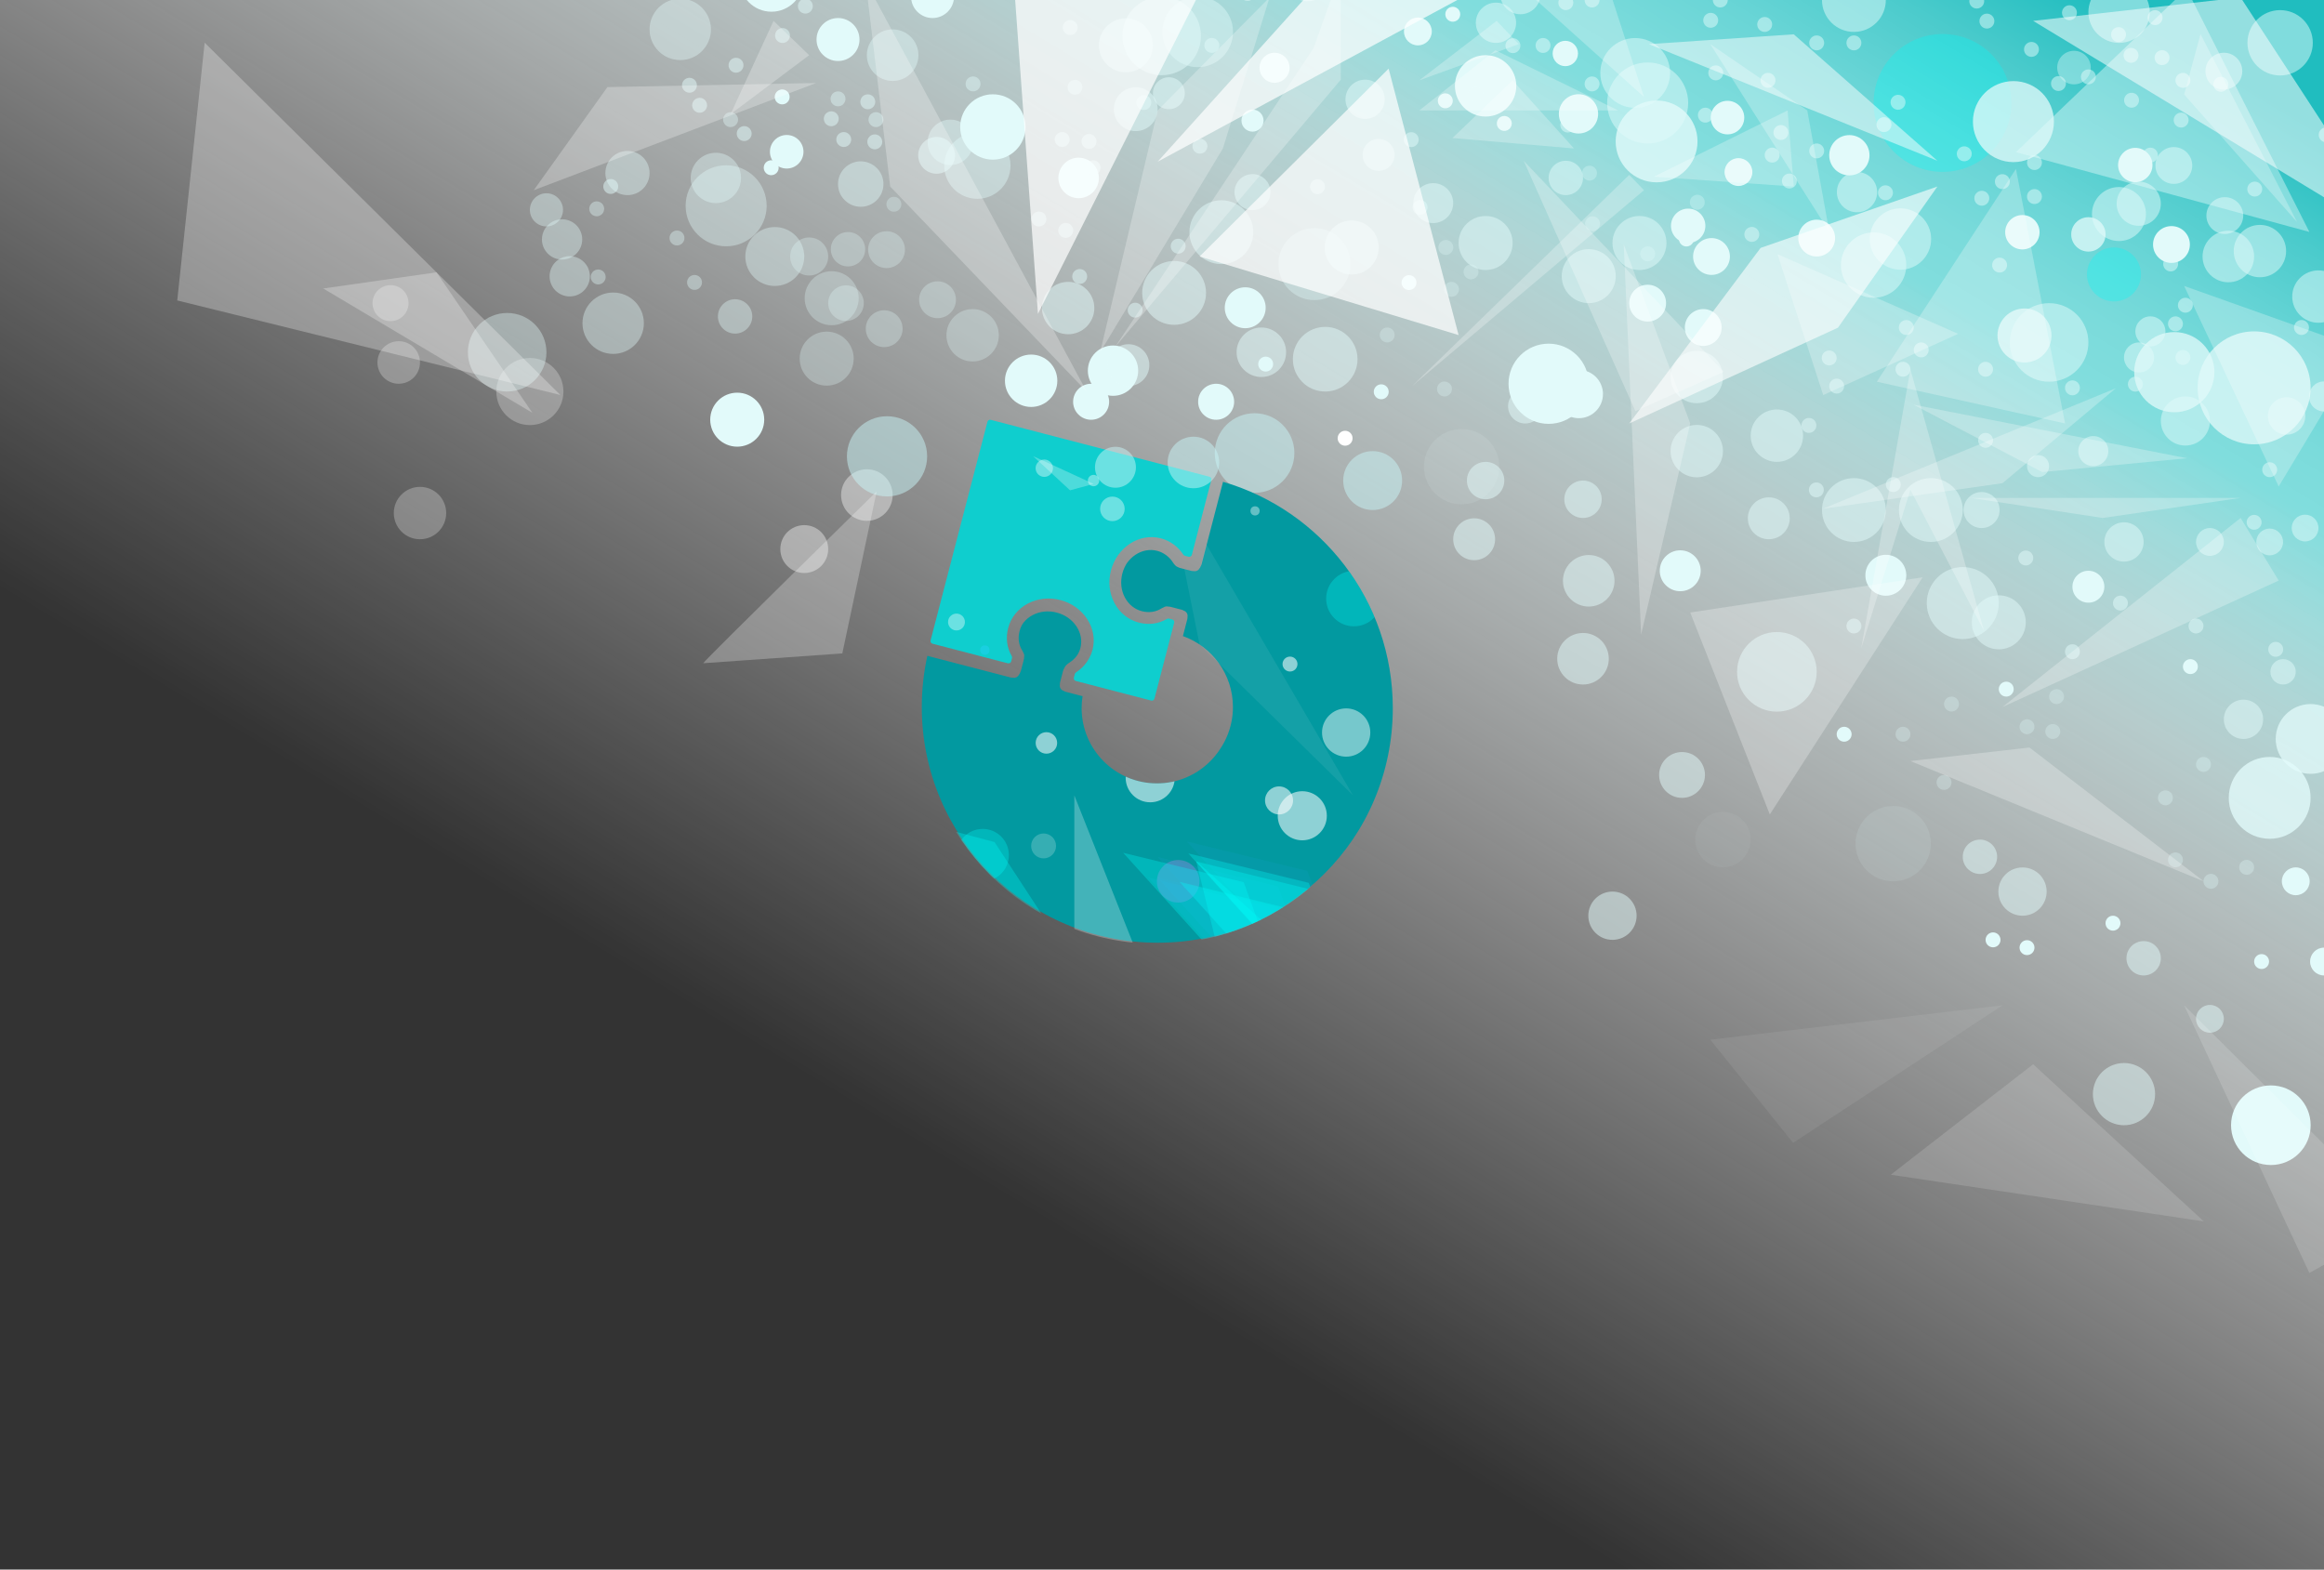 <?xml version="1.0" encoding="utf-8"?>
<!-- Generator: Adobe Illustrator 25.4.1, SVG Export Plug-In . SVG Version: 6.00 Build 0)  -->
<svg version="1.1" id="Layer_1" xmlns="http://www.w3.org/2000/svg" xmlns:xlink="http://www.w3.org/1999/xlink" x="0px" y="0px"
	 viewBox="0 0 533 360" style="enable-background:new 0 0 533 360;" xml:space="preserve">
<rect x="0" y="0" width="533" height="360" fill="#333333" stroke="none"/>
<g>
	<defs>
		<rect id="SVGID_1_" width="533" height="360"/>
	</defs>
	<clipPath id="SVGID_00000041258937262834625760000013914470647301820848_">
		<use xlink:href="#SVGID_1_"  style="overflow:visible;"/>
	</clipPath>
	
		<linearGradient id="SVGID_00000164485754830145958290000015592115709933941165_" gradientUnits="userSpaceOnUse" x1="113.681" y1="432.936" x2="436.905" y2="-102.045">
		<stop  offset="0.314" style="stop-color:#FFFFFF;stop-opacity:0"/>
		<stop  offset="0.512" style="stop-color:#FDFEFE;stop-opacity:0.429"/>
		<stop  offset="0.583" style="stop-color:#F6FDFD;stop-opacity:0.584"/>
		<stop  offset="0.634" style="stop-color:#EBF9F9;stop-opacity:0.694"/>
		<stop  offset="0.675" style="stop-color:#DAF5F5;stop-opacity:0.783"/>
		<stop  offset="0.711" style="stop-color:#C4EFEF;stop-opacity:0.86"/>
		<stop  offset="0.742" style="stop-color:#A8E8E8;stop-opacity:0.927"/>
		<stop  offset="0.769" style="stop-color:#89DFDF;stop-opacity:0.987"/>
		<stop  offset="0.775" style="stop-color:#81DDDD"/>
		<stop  offset="0.796" style="stop-color:#7BDBDB"/>
		<stop  offset="0.825" style="stop-color:#69D5D6"/>
		<stop  offset="0.859" style="stop-color:#4BCBCC"/>
		<stop  offset="0.895" style="stop-color:#23BEC0"/>
		<stop  offset="0.898" style="stop-color:#20BDBF"/>
	</linearGradient>
	
		<rect style="clip-path:url(#SVGID_00000041258937262834625760000013914470647301820848_);fill:url(#SVGID_00000164485754830145958290000015592115709933941165_);" width="533" height="360"/>
	
		<path style="clip-path:url(#SVGID_00000041258937262834625760000013914470647301820848_);fill-rule:evenodd;clip-rule:evenodd;fill:#0FCECE;" d="
		M273.351,127.248l4.46-17.155c0.086-0.333-0.113-0.672-0.446-0.759l-50.14-13.037c-0.333-0.086-0.672,0.113-0.759,0.446
		l-13.037,50.14c-0.087,0.333,0.113,0.672,0.446,0.759l17.274,4.491c0.333,0.087,0.672-0.113,0.759-0.446l0.198-0.761
		c0.041-0.159,0.014-0.327-0.069-0.47c-1.126-1.931-1.406-4.141-0.811-6.431c0.625-2.403,2.227-4.39,4.51-5.594
		c2.245-1.183,4.891-1.469,7.452-0.803c2.562,0.666,4.742,2.205,6.137,4.333c1.424,2.171,1.864,4.69,1.239,7.093
		c-0.543,2.089-1.886,3.917-3.794,5.171c-0.129,0.085-0.224,0.212-0.262,0.362l-0.217,0.841c-0.086,0.332,0.114,0.672,0.446,0.758
		l17.277,4.492c0.333,0.087,0.672-0.113,0.759-0.446l4.523-17.397c0.086-0.333-0.113-0.672-0.446-0.759l-0.745-0.194
		c-0.16-0.042-0.328-0.014-0.471,0.069c-1.95,1.143-4.164,1.434-6.439,0.843c-2.404-0.625-4.392-2.22-5.597-4.491
		c-1.187-2.237-1.475-4.879-0.809-7.439c1.393-5.356,6.521-8.675,11.431-7.398c2.109,0.548,3.941,1.877,5.183,3.752
		c0.085,0.128,0.212,0.222,0.361,0.261l0.828,0.213C272.926,127.78,273.265,127.58,273.351,127.248z"/>
	
		<circle style="opacity:0.26;clip-path:url(#SVGID_00000041258937262834625760000013914470647301820848_);fill:#FFFFFF;" cx="96.325" cy="117.676" r="6.007"/>
	
		<circle style="opacity:0.26;clip-path:url(#SVGID_00000041258937262834625760000013914470647301820848_);fill:#FFFFFF;" cx="91.444" cy="83.138" r="4.88"/>
	
		<circle style="opacity:0.26;clip-path:url(#SVGID_00000041258937262834625760000013914470647301820848_);fill:#FFFFFF;" cx="89.567" cy="69.53" r="4.13"/>
	
		<circle style="opacity:0.26;clip-path:url(#SVGID_00000041258937262834625760000013914470647301820848_);fill:#FFFFFF;" cx="121.524" cy="89.802" r="7.696"/>
	<g style="clip-path:url(#SVGID_00000041258937262834625760000013914470647301820848_);">
		<g>
			<circle style="opacity:0.495;fill:#E2FAFA;" cx="501.208" cy="96.559" r="5.631"/>
			<circle style="opacity:0.495;fill:#E2FAFA;" cx="338.091" cy="123.683" r="4.806"/>
			<circle style="opacity:0.495;fill:#E2FAFA;" cx="340.719" cy="110.223" r="4.29"/>
			<circle style="opacity:0.495;fill:#E2FAFA;" cx="363.056" cy="114.513" r="4.29"/>
			<circle style="opacity:0.495;fill:#E2FAFA;" cx="389.147" cy="103.465" r="6.007"/>
			<circle style="opacity:0.495;fill:#E2FAFA;" cx="407.521" cy="99.926" r="6.007"/>
			<circle style="opacity:0.495;fill:#E2FAFA;" cx="425.186" cy="116.98" r="7.321"/>
			<circle style="opacity:0.495;fill:#E2FAFA;" cx="405.665" cy="118.877" r="4.806"/>
			<circle style="opacity:0.495;fill:#E2FAFA;" cx="407.521" cy="154.091" r="9.13"/>
			<circle style="opacity:0.118;fill:#E2FAFA;" cx="434.196" cy="193.5" r="8.634"/>
			<circle style="opacity:0.495;fill:#E2FAFA;" cx="454.093" cy="196.513" r="3.942"/>
			<circle style="opacity:0.059;fill:#E2FAFA;" cx="395.153" cy="192.571" r="6.361"/>
			<circle style="opacity:0.495;fill:#E2FAFA;" cx="385.768" cy="177.742" r="5.256"/>
			<circle style="opacity:0.495;fill:#E2FAFA;" cx="363.056" cy="151.088" r="5.913"/>
			<circle style="opacity:0.495;fill:#E2FAFA;" cx="364.37" cy="133.209" r="5.913"/>
			<circle style="opacity:0.495;fill:#E2FAFA;" cx="369.813" cy="210.028" r="5.537"/>
			<circle style="opacity:0.802;fill:#E2FAFA;" cx="520.541" cy="182.998" r="9.385"/>
			<circle style="opacity:0.495;fill:#E2FAFA;" cx="514.535" cy="164.978" r="4.505"/>
			<circle style="opacity:0.495;fill:#E2FAFA;" cx="487.13" cy="250.948" r="7.133"/>
			<circle style="opacity:0.495;fill:#E2FAFA;" cx="506.839" cy="233.679" r="3.191"/>
			<circle style="fill:#E2FAFA;" cx="533" cy="220.539" r="3.191"/>
			<circle style="fill:#E2FAFA;" cx="526.521" cy="202.134" r="3.191"/>
			<circle style="opacity:0.495;fill:#E2FAFA;" cx="491.635" cy="219.789" r="3.942"/>
			<circle style="opacity:0.495;fill:#E2FAFA;" cx="463.854" cy="204.491" r="5.537"/>
			<circle style="opacity:0.495;fill:#E2FAFA;" cx="450.151" cy="138.324" r="8.259"/>
			<circle style="opacity:0.495;fill:#E2FAFA;" cx="487.13" cy="124.301" r="4.505"/>
			<circle style="opacity:0.495;fill:#E2FAFA;" cx="506.839" cy="124.301" r="3.191"/>
			<circle style="opacity:0.495;fill:#E2FAFA;" cx="520.541" cy="124.301" r="3.07"/>
			<circle style="opacity:0.495;fill:#E2FAFA;" cx="528.66" cy="121.11" r="3.07"/>
			<circle style="opacity:0.495;fill:#E2FAFA;" cx="523.611" cy="154.091" r="2.909"/>
			<circle style="opacity:0.495;fill:#E2FAFA;" cx="442.831" cy="116.98" r="7.321"/>
			<circle style="fill:#E2FAFA;" cx="432.507" cy="131.942" r="4.693"/>
			<circle style="fill:#E2FAFA;" cx="385.355" cy="130.91" r="4.693"/>
			<circle style="opacity:0.495;fill:#E2FAFA;" cx="480.091" cy="103.465" r="3.445"/>
			<circle style="opacity:0.495;fill:#E2FAFA;" cx="533" cy="90.928" r="3.445"/>
			<circle style="opacity:0.495;fill:#E2FAFA;" cx="454.469" cy="116.98" r="4.13"/>
			<circle style="opacity:0.495;fill:#E2FAFA;" cx="458.411" cy="142.735" r="6.194"/>
			<circle style="fill:#E2FAFA;" cx="478.964" cy="134.57" r="3.66"/>
			<circle style="opacity:0.495;fill:#E2FAFA;" cx="467.42" cy="106.911" r="2.534"/>
			<circle style="opacity:0.495;fill:#E2FAFA;" cx="455.385" cy="100.998" r="1.712"/>
			<circle style="opacity:0.297;fill:#E2FAFA;" cx="470.799" cy="167.772" r="1.712"/>
			<circle style="opacity:0.308;fill:#E2FAFA;" cx="496.628" cy="182.998" r="1.712"/>
			<circle style="opacity:0.297;fill:#E2FAFA;" cx="436.441" cy="168.402" r="1.712"/>
			<circle style="opacity:0.308;fill:#E2FAFA;" cx="498.933" cy="197.22" r="1.712"/>
			<circle style="fill:#E2FAFA;" cx="484.603" cy="211.74" r="1.712"/>
			<circle style="fill:#E2FAFA;" cx="464.886" cy="217.348" r="1.712"/>
			<circle style="opacity:0.297;fill:#E2FAFA;" cx="464.886" cy="166.69" r="1.712"/>
			<circle style="fill:#E2FAFA;" cx="422.948" cy="168.402" r="1.712"/>
			<circle style="fill:#E2FAFA;" cx="460.122" cy="158.058" r="1.712"/>
			<circle style="opacity:0.495;fill:#E2FAFA;" cx="425.186" cy="143.58" r="1.712"/>
			<circle style="opacity:0.297;fill:#E2FAFA;" cx="445.859" cy="179.454" r="1.712"/>
			<circle style="opacity:0.297;fill:#E2FAFA;" cx="447.57" cy="161.481" r="1.712"/>
			<circle style="opacity:0.297;fill:#E2FAFA;" cx="471.666" cy="159.77" r="1.712"/>
			<circle style="opacity:0.746;fill:#E2FAFA;" cx="529.927" cy="169.483" r="8.002"/>
			<circle style="opacity:0.308;fill:#E2FAFA;" cx="505.36" cy="175.325" r="1.712"/>
			<circle style="opacity:0.308;fill:#E2FAFA;" cx="515.263" cy="198.932" r="1.712"/>
			<circle style="opacity:0.308;fill:#E2FAFA;" cx="507.071" cy="202.134" r="1.712"/>
			<circle style="fill:#E2FAFA;" cx="518.687" cy="220.539" r="1.712"/>
			<circle style="fill:#E2FAFA;" cx="457.097" cy="215.565" r="1.712"/>
			<circle style="opacity:0.495;fill:#E2FAFA;" cx="475.304" cy="149.47" r="1.712"/>
			<circle style="opacity:0.495;fill:#E2FAFA;" cx="486.314" cy="138.324" r="1.712"/>
			<circle style="opacity:0.495;fill:#E2FAFA;" cx="503.648" cy="143.58" r="1.712"/>
			<circle style="opacity:0.495;fill:#E2FAFA;" cx="521.925" cy="148.929" r="1.712"/>
			<circle style="fill:#E2FAFA;" cx="502.356" cy="152.894" r="1.712"/>
			<circle style="opacity:0.495;fill:#E2FAFA;" cx="464.605" cy="127.983" r="1.712"/>
			<circle style="opacity:0.495;fill:#E2FAFA;" cx="475.304" cy="88.957" r="1.712"/>
			<circle style="opacity:0.495;fill:#E2FAFA;" cx="520.541" cy="107.733" r="1.712"/>
			<circle style="opacity:0.495;fill:#E2FAFA;" cx="516.975" cy="119.796" r="1.712"/>
			<circle style="opacity:0.495;fill:#E2FAFA;" cx="455.385" cy="84.689" r="1.712"/>
			<circle style="opacity:0.495;fill:#E2FAFA;" cx="489.738" cy="88.113" r="1.712"/>
			<circle style="opacity:0.495;fill:#E2FAFA;" cx="436.441" cy="84.689" r="1.712"/>
			<circle style="opacity:0.495;fill:#E2FAFA;" cx="421.236" cy="88.558" r="1.712"/>
			<circle style="opacity:0.495;fill:#E2FAFA;" cx="414.864" cy="97.574" r="1.712"/>
			<circle style="opacity:0.495;fill:#E2FAFA;" cx="416.575" cy="112.36" r="1.712"/>
			<circle style="opacity:0.495;fill:#E2FAFA;" cx="434.219" cy="111.139" r="1.712"/>
			<circle style="opacity:0.115;fill:#E2FAFA;" cx="335.215" cy="107.042" r="8.634"/>
			<circle style="opacity:0.495;fill:#E2FAFA;" cx="349.808" cy="93.186" r="3.942"/>
			<circle style="fill:#E2FAFA;" cx="362.098" cy="90.378" r="5.537"/>
			<circle style="opacity:0.297;fill:#E2FAFA;" cx="331.287" cy="89.213" r="1.712"/>
			<circle style="opacity:0.495;fill:#E2FAFA;" cx="524.422" cy="95.4" r="4.29"/>
			<circle style="fill:#E2FAFA;" cx="520.812" cy="258.081" r="9.13"/>
			<g>
				<g style="opacity:0.299;">
					<circle style="fill:#00FAF8;" cx="445.512" cy="23.613" r="15.807"/>
				</g>
				<circle style="opacity:0.495;fill:#E2FAFA;" cx="486.003" cy="2.8" r="7.039"/>
				<circle style="opacity:0.495;fill:#E2FAFA;" cx="425.186" cy="0" r="7.321"/>
				<circle style="fill:#E2FAFA;" cx="340.719" cy="19.694" r="7.039"/>
				<circle style="opacity:0.748;fill:#E2FAFA;" cx="516.975" cy="88.957" r="12.952"/>
				<circle style="opacity:0.495;fill:#E2FAFA;" cx="469.954" cy="78.54" r="9.01"/>
				<circle style="opacity:0.753;fill:#E2FAFA;" cx="478.964" cy="53.762" r="3.942"/>
				<circle style="opacity:0.495;fill:#E2FAFA;" cx="490.508" cy="46.723" r="5.068"/>
				<circle style="opacity:0.495;fill:#E2FAFA;" cx="511.062" cy="58.83" r="5.913"/>
				<circle style="opacity:0.427;fill:#E2FAFA;" cx="224.153" cy="37.995" r="7.602"/>
				<circle style="opacity:0.427;fill:#E2FAFA;" cx="204.725" cy="12.655" r="5.913"/>
				<circle style="opacity:0.394;fill:#E2FAFA;" cx="156.015" cy="6.742" r="7.039"/>
				<circle style="opacity:0.394;fill:#E2FAFA;" cx="143.908" cy="39.684" r="5.068"/>
				<circle style="opacity:0.38;fill:#E2FAFA;" cx="125.325" cy="48.131" r="3.801"/>
				<circle style="opacity:0.38;fill:#E2FAFA;" cx="164.181" cy="40.811" r="5.772"/>
				<circle style="opacity:0.38;fill:#E2FAFA;" cx="177.695" cy="58.83" r="6.757"/>
				<circle style="opacity:0.427;fill:#E2FAFA;" cx="197.405" cy="42.218" r="5.209"/>
				<circle style="opacity:0.302;fill:#E2FAFA;" cx="194.026" cy="69.53" r="4.083"/>
				<circle style="opacity:0.38;fill:#E2FAFA;" cx="116.315" cy="80.792" r="9.01"/>
				<circle style="opacity:0.495;fill:#E2FAFA;" cx="303.928" cy="82.388" r="7.414"/>
				<circle style="opacity:0.495;fill:#E2FAFA;" cx="289.287" cy="80.792" r="5.678"/>
				<circle style="opacity:0.495;fill:#E2FAFA;" cx="376.007" cy="55.733" r="6.194"/>
				<circle style="opacity:0.495;fill:#E2FAFA;" cx="364.37" cy="63.335" r="6.194"/>
				<circle style="opacity:0.495;fill:#E2FAFA;" cx="359.114" cy="40.811" r="3.942"/>
				<circle style="opacity:0.495;fill:#E2FAFA;" cx="340.719" cy="55.733" r="6.194"/>
				<circle style="opacity:0.495;fill:#E2FAFA;" cx="328.705" cy="46.583" r="4.58"/>
				<circle style="fill:#E2FAFA;" cx="355.172" cy="88.019" r="9.198"/>
				<circle style="opacity:0.495;fill:#E2FAFA;" cx="389.147" cy="86.47" r="6.007"/>
				<circle style="opacity:0.302;fill:#E2FAFA;" cx="185.579" cy="58.83" r="4.364"/>
				<circle style="opacity:0.427;fill:#E2FAFA;" cx="217.959" cy="32.645" r="5.209"/>
				<circle style="fill:#E2FAFA;" cx="247.382" cy="40.811" r="4.646"/>
				<circle style="opacity:0.427;fill:#E2FAFA;" cx="274.693" cy="7.305" r="8.095"/>
				<circle style="opacity:0.495;fill:#E2FAFA;" cx="260.474" cy="25.043" r="5.026"/>
				<circle style="opacity:0.495;fill:#E2FAFA;" cx="268.076" cy="21.383" r="3.66"/>
				<circle style="opacity:0.495;fill:#E2FAFA;" cx="258.222" cy="10.402" r="6.194"/>
				<circle style="fill:#E2FAFA;" cx="213.876" cy="-0.79" r="4.927"/>
				<circle style="fill:#E2FAFA;" cx="192.196" cy="9.065" r="4.927"/>
				<circle style="fill:#E2FAFA;" cx="255.265" cy="85.015" r="5.772"/>
				<circle style="opacity:0.495;fill:#E2FAFA;" cx="377.884" cy="23.613" r="9.291"/>
				<circle style="fill:#E2FAFA;" cx="387.176" cy="51.791" r="3.942"/>
				<circle style="fill:#E2FAFA;" cx="392.526" cy="58.83" r="4.223"/>
				<circle style="fill:#E2FAFA;" cx="377.884" cy="69.53" r="4.223"/>
				<circle style="fill:#E2FAFA;" cx="390.633" cy="75.114" r="4.223"/>
				<circle style="opacity:0.495;fill:#E2FAFA;" cx="429.706" cy="60.801" r="7.494"/>
				<circle style="fill:#E2FAFA;" cx="416.651" cy="54.607" r="4.223"/>
				<circle style="opacity:0.495;fill:#E2FAFA;" cx="493.183" cy="76.005" r="3.445"/>
				<circle style="opacity:0.495;fill:#E2FAFA;" cx="490.575" cy="81.985" r="3.445"/>
				<circle style="opacity:0.427;fill:#E2FAFA;" cx="223.167" cy="19.248" r="1.712"/>
				<circle style="opacity:0.427;fill:#E2FAFA;" cx="200.902" cy="27.436" r="1.712"/>
				<circle style="opacity:0.427;fill:#E2FAFA;" cx="192.196" cy="22.672" r="1.712"/>
				<circle style="opacity:0.427;fill:#E2FAFA;" cx="246.548" cy="20.017" r="1.712"/>
				<circle style="opacity:0.394;fill:#E2FAFA;" cx="167.559" cy="27.436" r="1.712"/>
				<circle style="opacity:0.495;fill:#E2FAFA;" cx="500.644" cy="81.985" r="1.712"/>
				<circle style="opacity:0.495;fill:#E2FAFA;" cx="501.208" cy="70.007" r="1.712"/>
				<circle style="opacity:0.495;fill:#E2FAFA;" cx="527.843" cy="75.114" r="1.712"/>
				<circle style="opacity:0.495;fill:#E2FAFA;" cx="401.773" cy="53.762" r="1.712"/>
				<circle style="opacity:0.495;fill:#E2FAFA;" cx="410.39" cy="41.519" r="1.712"/>
				<circle style="opacity:0.495;fill:#E2FAFA;" cx="478.964" cy="17.629" r="1.712"/>
				<circle style="opacity:0.495;fill:#E2FAFA;" cx="500.644" cy="18.426" r="1.712"/>
				<circle style="opacity:0.495;fill:#E2FAFA;" cx="509.35" cy="19.341" r="1.712"/>
				<circle style="opacity:0.495;fill:#E2FAFA;" cx="488.863" cy="22.987" r="1.712"/>
				<circle style="opacity:0.495;fill:#E2FAFA;" cx="493.183" cy="35.573" r="1.712"/>
				<circle style="opacity:0.495;fill:#E2FAFA;" cx="517.118" cy="43.367" r="1.712"/>
				<circle style="opacity:0.495;fill:#E2FAFA;" cx="498.933" cy="74.272" r="1.712"/>
				<circle style="opacity:0.495;fill:#E2FAFA;" cx="497.831" cy="60.542" r="1.712"/>
				<circle style="opacity:0.495;fill:#E2FAFA;" cx="459.233" cy="41.655" r="1.712"/>
				<circle style="opacity:0.495;fill:#E2FAFA;" cx="466.598" cy="37.285" r="1.712"/>
				<circle style="opacity:0.495;fill:#E2FAFA;" cx="466.598" cy="45.079" r="1.712"/>
				<circle style="opacity:0.495;fill:#E2FAFA;" cx="464.886" cy="54.607" r="1.712"/>
				<circle style="opacity:0.495;fill:#E2FAFA;" cx="458.598" cy="60.801" r="1.712"/>
				<circle style="opacity:0.495;fill:#E2FAFA;" cx="437.2" cy="75.114" r="1.712"/>
				<circle style="opacity:0.495;fill:#E2FAFA;" cx="440.623" cy="80.251" r="1.712"/>
				<circle style="opacity:0.495;fill:#E2FAFA;" cx="406.437" cy="35.573" r="1.712"/>
				<circle style="opacity:0.495;fill:#E2FAFA;" cx="408.441" cy="30.392" r="1.712"/>
				<circle style="opacity:0.495;fill:#E2FAFA;" cx="416.651" cy="34.617" r="1.712"/>
				<circle style="opacity:0.495;fill:#E2FAFA;" cx="416.651" cy="9.839" r="1.712"/>
				<circle style="opacity:0.495;fill:#E2FAFA;" cx="425.186" cy="9.839" r="1.712"/>
				<circle style="opacity:0.495;fill:#E2FAFA;" cx="404.725" cy="5.609" r="1.712"/>
				<circle style="opacity:0.495;fill:#E2FAFA;" cx="405.484" cy="18.426" r="1.712"/>
				<circle style="opacity:0.495;fill:#E2FAFA;" cx="393.5" cy="16.714" r="1.712"/>
				<circle style="opacity:0.495;fill:#E2FAFA;" cx="365.133" cy="19.248" r="1.712"/>
				<circle style="opacity:0.495;fill:#E2FAFA;" cx="359.557" cy="28.68" r="1.712"/>
				<circle style="opacity:0.495;fill:#E2FAFA;" cx="359.114" cy="0.605" r="1.712"/>
				<circle style="fill:#E2FAFA;" cx="333.187" cy="3.267" r="1.712"/>
				<circle style="fill:#E2FAFA;" cx="331.475" cy="23.121" r="1.712"/>
				<circle style="opacity:0.495;fill:#E2FAFA;" cx="346.983" cy="10.472" r="1.712"/>
				<circle style="opacity:0.495;fill:#E2FAFA;" cx="343.094" cy="5.224" r="4.619"/>
				<circle style="opacity:0.495;fill:#E2FAFA;" cx="348.695" cy="-1.352" r="4.619"/>
				<circle style="opacity:0.495;fill:#E2FAFA;" cx="365.133" cy="0" r="1.712"/>
				<circle style="opacity:0.495;fill:#E2FAFA;" cx="392.345" cy="4.658" r="1.712"/>
				<circle style="opacity:0.495;fill:#E2FAFA;" cx="394.541" cy="0" r="1.712"/>
				<circle style="opacity:0.495;fill:#E2FAFA;" cx="391.118" cy="26.411" r="1.712"/>
				<circle style="fill:#E2FAFA;" cx="396.193" cy="26.969" r="3.848"/>
				<circle style="opacity:0.495;fill:#E2FAFA;" cx="419.524" cy="82.098" r="1.712"/>
				<circle style="fill:#E2FAFA;" cx="176.938" cy="-4.636" r="7.321"/>
				<circle style="opacity:0.38;fill:#E2FAFA;" cx="140.629" cy="74.132" r="7.039"/>
				<circle style="opacity:0.495;fill:#E2FAFA;" cx="299.83" cy="-5.367" r="5.631"/>
				<circle style="opacity:0.495;fill:#E2FAFA;" cx="266.419" cy="8.241" r="9.01"/>
				<circle style="opacity:0.302;fill:#E2FAFA;" cx="190.742" cy="68.4" r="6.194"/>
				<circle style="opacity:0.302;fill:#E2FAFA;" cx="189.598" cy="82.254" r="6.194"/>
				<circle style="opacity:0.38;fill:#E2FAFA;" cx="168.591" cy="72.574" r="3.942"/>
				<circle style="opacity:0.302;fill:#E2FAFA;" cx="223.071" cy="76.898" r="6.007"/>
				<circle style="opacity:0.495;fill:#E2FAFA;" cx="244.973" cy="70.654" r="6.007"/>
				<circle style="opacity:0.495;fill:#E2FAFA;" cx="269.28" cy="67.179" r="7.321"/>
				<circle style="opacity:0.495;fill:#E2FAFA;" cx="258.794" cy="83.753" r="4.806"/>
				<circle style="opacity:0.802;fill:#E2FAFA;" cx="379.932" cy="32.436" r="9.385"/>
				<circle style="fill:#E2FAFA;" cx="362.02" cy="26.115" r="4.505"/>
				<circle style="fill:#E2FAFA;" cx="398.709" cy="39.464" r="3.191"/>
				<circle style="opacity:0.365;fill:#E2FAFA;" cx="301.455" cy="60.575" r="8.259"/>
				<circle style="opacity:0.495;fill:#E2FAFA;" cx="313.086" cy="22.776" r="4.505"/>
				<circle style="fill:#E2FAFA;" cx="325.186" cy="7.218" r="3.191"/>
				<circle style="opacity:0.495;fill:#E2FAFA;" cx="333.598" cy="-3.599" r="3.07"/>
				<circle style="fill:#E2FAFA;" cx="358.998" cy="12.267" r="2.909"/>
				<circle style="opacity:0.495;fill:#E2FAFA;" cx="280.112" cy="53.251" r="7.321"/>
				<circle style="fill:#E2FAFA;" cx="285.585" cy="70.585" r="4.693"/>
				<circle style="opacity:0.38;fill:#E2FAFA;" cx="166.539" cy="47.2" r="9.291"/>
				<circle style="opacity:0.302;fill:#E2FAFA;" cx="194.487" cy="57.164" r="3.942"/>
				<circle style="opacity:0.302;fill:#E2FAFA;" cx="203.327" cy="57.262" r="4.223"/>
				<circle style="opacity:0.302;fill:#E2FAFA;" cx="202.785" cy="75.388" r="4.223"/>
				<circle style="opacity:0.302;fill:#E2FAFA;" cx="215.02" cy="68.753" r="4.223"/>
				<circle style="fill:#E2FAFA;" cx="227.708" cy="29.123" r="7.494"/>
				<circle style="opacity:0.495;fill:#E2FAFA;" cx="214.804" cy="35.625" r="4.223"/>
				<circle style="fill:#E2FAFA;" cx="292.318" cy="15.542" r="3.445"/>
				<circle style="opacity:0.495;fill:#E2FAFA;" cx="281.798" cy="-5.921" r="3.445"/>
				<circle style="opacity:0.495;fill:#E2FAFA;" cx="287.257" cy="44.064" r="4.13"/>
				<circle style="opacity:0.495;fill:#E2FAFA;" cx="310.007" cy="56.763" r="6.194"/>
				<circle style="opacity:0.495;fill:#E2FAFA;" cx="316.18" cy="35.526" r="3.66"/>
				<circle style="fill:#E2FAFA;" cx="287.259" cy="27.658" r="2.534"/>
				<circle style="opacity:0.495;fill:#E2FAFA;" cx="275.203" cy="33.529" r="1.712"/>
				<circle style="opacity:0.297;fill:#E2FAFA;" cx="337.376" cy="62.354" r="1.712"/>
				<circle style="opacity:0.308;fill:#E2FAFA;" cx="365.252" cy="51.312" r="1.712"/>
				<circle style="opacity:0.308;fill:#E2FAFA;" cx="377.893" cy="58.225" r="1.712"/>
				<circle style="opacity:0.297;fill:#E2FAFA;" cx="332.892" cy="66.357" r="1.712"/>
				<circle style="fill:#E2FAFA;" cx="323.153" cy="64.819" r="1.712"/>
				<circle style="opacity:0.297;fill:#E2FAFA;" cx="318.15" cy="76.829" r="1.712"/>
				<circle style="opacity:0.297;fill:#E2FAFA;" cx="331.592" cy="56.757" r="1.712"/>
				<circle style="opacity:0.495;fill:#E2FAFA;" cx="375.026" cy="16.731" r="8.002"/>
				<circle style="opacity:0.308;fill:#E2FAFA;" cx="364.555" cy="39.709" r="1.712"/>
				<circle style="opacity:0.308;fill:#E2FAFA;" cx="389.27" cy="46.384" r="1.712"/>
				<circle style="fill:#E2FAFA;" cx="386.769" cy="54.817" r="1.712"/>
				<circle style="opacity:0.495;fill:#E2FAFA;" cx="325.695" cy="47.562" r="1.712"/>
				<circle style="opacity:0.495;fill:#E2FAFA;" cx="323.655" cy="32.029" r="1.712"/>
				<circle style="opacity:0.495;fill:#E2FAFA;" cx="338.445" cy="21.572" r="1.712"/>
				<circle style="opacity:0.495;fill:#E2FAFA;" cx="353.888" cy="10.429" r="1.712"/>
				<circle style="fill:#E2FAFA;" cx="345.005" cy="28.31" r="1.712"/>
				<circle style="opacity:0.495;fill:#E2FAFA;" cx="302.165" cy="42.818" r="1.712"/>
				<circle style="opacity:0.495;fill:#E2FAFA;" cx="277.927" cy="10.413" r="1.712"/>
				<circle style="opacity:0.495;fill:#E2FAFA;" cx="327.852" cy="-3.549" r="1.712"/>
				<circle style="opacity:0.495;fill:#E2FAFA;" cx="262.329" cy="23.517" r="1.712"/>
				<circle style="opacity:0.495;fill:#E2FAFA;" cx="286.121" cy="-1.499" r="1.712"/>
				<circle style="opacity:0.495;fill:#E2FAFA;" cx="250.7" cy="38.471" r="1.712"/>
				<circle style="opacity:0.495;fill:#E2FAFA;" cx="244.419" cy="52.848" r="1.712"/>
				<circle style="opacity:0.302;fill:#E2FAFA;" cx="205.004" cy="46.851" r="1.712"/>
				<circle style="opacity:0.495;fill:#E2FAFA;" cx="200.629" cy="32.533" r="1.712"/>
				<circle style="opacity:0.495;fill:#E2FAFA;" cx="230.721" cy="-5.939" r="1.712"/>
				<circle style="opacity:0.495;fill:#E2FAFA;" cx="237.946" cy="-9.651" r="1.712"/>
				<circle style="opacity:0.495;fill:#E2FAFA;" cx="244.416" cy="-2.451" r="1.712"/>
				<circle style="opacity:0.495;fill:#E2FAFA;" cx="245.445" cy="6.316" r="1.712"/>
				<circle style="opacity:0.495;fill:#E2FAFA;" cx="243.607" cy="31.994" r="1.712"/>
				<circle style="opacity:0.495;fill:#E2FAFA;" cx="249.764" cy="32.445" r="1.712"/>
				<circle style="opacity:0.495;fill:#E2FAFA;" cx="193.509" cy="32.003" r="1.712"/>
				<circle style="opacity:0.495;fill:#E2FAFA;" cx="190.649" cy="27.241" r="1.712"/>
				<circle style="opacity:0.495;fill:#E2FAFA;" cx="199.024" cy="23.353" r="1.712"/>
				<circle style="opacity:0.495;fill:#E2FAFA;" cx="179.465" cy="8.142" r="1.712"/>
				<circle style="opacity:0.495;fill:#E2FAFA;" cx="184.705" cy="1.404" r="1.712"/>
				<circle style="opacity:0.495;fill:#E2FAFA;" cx="168.805" cy="14.959" r="1.712"/>
				<circle style="fill:#E2FAFA;" cx="179.388" cy="22.228" r="1.712"/>
				<circle style="opacity:0.495;fill:#E2FAFA;" cx="170.68" cy="30.638" r="1.712"/>
				<circle style="opacity:0.38;fill:#E2FAFA;" cx="155.265" cy="54.586" r="1.712"/>
				<circle style="opacity:0.38;fill:#E2FAFA;" cx="159.288" cy="64.778" r="1.712"/>
				<circle style="opacity:0.38;fill:#E2FAFA;" cx="136.853" cy="47.892" r="1.712"/>
				<circle style="opacity:0.38;fill:#E2FAFA;" cx="137.196" cy="63.525" r="1.712"/>
				<circle style="opacity:0.38;fill:#E2FAFA;" cx="130.665" cy="63.373" r="4.619"/>
				<circle style="opacity:0.38;fill:#E2FAFA;" cx="128.912" cy="54.915" r="4.619"/>
				<circle style="opacity:0.495;fill:#E2FAFA;" cx="140.071" cy="42.769" r="1.712"/>
				<circle style="opacity:0.495;fill:#E2FAFA;" cx="160.454" cy="24.148" r="1.712"/>
				<circle style="opacity:0.495;fill:#E2FAFA;" cx="158.125" cy="19.555" r="1.712"/>
				<circle style="fill:#E2FAFA;" cx="176.872" cy="38.471" r="1.712"/>
				<circle style="fill:#E2FAFA;" cx="180.428" cy="34.807" r="3.848"/>
				<circle style="opacity:0.495;fill:#E2FAFA;" cx="238.269" cy="50.234" r="1.712"/>
				<circle style="opacity:0.495;fill:#E2FAFA;" cx="247.624" cy="63.414" r="1.712"/>
				<circle style="opacity:0.495;fill:#E2FAFA;" cx="260.347" cy="71.14" r="1.712"/>
				<circle style="opacity:0.495;fill:#E2FAFA;" cx="270.214" cy="56.463" r="1.712"/>
				<circle style="opacity:0.495;fill:#E2FAFA;" cx="435.861" cy="54.822" r="7.039"/>
				<circle style="opacity:0.495;fill:#E2FAFA;" cx="485.973" cy="49.091" r="6.194"/>
				<g style="opacity:0.299;">
					<circle style="fill:#00FAF8;" cx="484.83" cy="62.944" r="6.194"/>
				</g>
				<circle style="fill:#E2FAFA;" cx="463.823" cy="53.265" r="3.942"/>
				<circle style="opacity:0.753;fill:#E2FAFA;" cx="464.31" cy="76.947" r="6.194"/>
				<circle style="opacity:0.753;fill:#E2FAFA;" cx="498.668" cy="85.358" r="9.198"/>
				<circle style="opacity:0.495;fill:#E2FAFA;" cx="518.303" cy="57.588" r="6.007"/>
				<circle style="opacity:0.495;fill:#E2FAFA;" cx="531.719" cy="68.022" r="6.007"/>
				<circle style="opacity:0.753;fill:#E2FAFA;" cx="461.771" cy="27.891" r="9.291"/>
				<circle style="fill:#E2FAFA;" cx="489.718" cy="37.855" r="3.942"/>
				<circle style="opacity:0.495;fill:#E2FAFA;" cx="498.559" cy="37.953" r="4.223"/>
				<circle style="fill:#E2FAFA;" cx="498.016" cy="56.079" r="4.223"/>
				<circle style="opacity:0.495;fill:#E2FAFA;" cx="510.251" cy="49.443" r="4.223"/>
				<circle style="opacity:0.495;fill:#E2FAFA;" cx="522.94" cy="9.814" r="7.494"/>
				<circle style="opacity:0.495;fill:#E2FAFA;" cx="510.036" cy="16.316" r="4.223"/>
				<circle style="opacity:0.495;fill:#E2FAFA;" cx="500.235" cy="27.542" r="1.712"/>
				<circle style="opacity:0.495;fill:#E2FAFA;" cx="495.86" cy="13.223" r="1.712"/>
				<circle style="opacity:0.495;fill:#E2FAFA;" cx="488.741" cy="12.694" r="1.712"/>
				<circle style="opacity:0.495;fill:#E2FAFA;" cx="485.881" cy="7.932" r="1.712"/>
				<circle style="opacity:0.495;fill:#E2FAFA;" cx="494.256" cy="4.044" r="1.712"/>
				<circle style="opacity:0.495;fill:#E2FAFA;" cx="474.697" cy="-11.167" r="1.712"/>
				<circle style="opacity:0.495;fill:#E2FAFA;" cx="464.036" cy="-4.35" r="1.712"/>
				<circle style="opacity:0.495;fill:#E2FAFA;" cx="474.62" cy="2.919" r="1.712"/>
				<circle style="opacity:0.495;fill:#E2FAFA;" cx="465.911" cy="11.329" r="1.712"/>
				<circle style="opacity:0.495;fill:#E2FAFA;" cx="450.497" cy="35.277" r="1.712"/>
				<circle style="opacity:0.495;fill:#E2FAFA;" cx="454.52" cy="45.468" r="1.712"/>
				<circle style="opacity:0.495;fill:#E2FAFA;" cx="432.085" cy="28.583" r="1.712"/>
				<circle style="opacity:0.495;fill:#E2FAFA;" cx="432.428" cy="44.216" r="1.712"/>
				<circle style="opacity:0.495;fill:#E2FAFA;" cx="425.897" cy="44.064" r="4.619"/>
				<circle style="fill:#E2FAFA;" cx="424.144" cy="35.606" r="4.619"/>
				<circle style="opacity:0.495;fill:#E2FAFA;" cx="435.303" cy="23.46" r="1.712"/>
				<circle style="opacity:0.495;fill:#E2FAFA;" cx="455.685" cy="4.839" r="1.712"/>
				<circle style="opacity:0.495;fill:#E2FAFA;" cx="453.357" cy="0.246" r="1.712"/>
				<circle style="opacity:0.495;fill:#E2FAFA;" cx="472.103" cy="19.162" r="1.712"/>
				<circle style="opacity:0.38;fill:#E2FAFA;" cx="475.659" cy="15.498" r="3.848"/>
				<circle style="opacity:0.495;fill:#E2FAFA;" cx="533.5" cy="30.925" r="1.712"/>
			</g>
		</g>
	</g>
	
		<circle style="opacity:0.394;clip-path:url(#SVGID_00000041258937262834625760000013914470647301820848_);fill:#FFFFFF;" cx="198.812" cy="113.547" r="5.913"/>
	
		<circle style="opacity:0.394;clip-path:url(#SVGID_00000041258937262834625760000013914470647301820848_);fill:#FFFFFF;" cx="184.453" cy="125.935" r="5.49"/>
	
		<circle style="clip-path:url(#SVGID_00000041258937262834625760000013914470647301820848_);fill:#E2FAFA;" cx="250.244" cy="92.148" r="4.13"/>
	
		<circle style="opacity:0.495;clip-path:url(#SVGID_00000041258937262834625760000013914470647301820848_);fill:#C9F5F7;" cx="314.815" cy="110.223" r="6.757"/>
	
		<circle style="clip-path:url(#SVGID_00000041258937262834625760000013914470647301820848_);fill:#E2FAFA;" cx="278.916" cy="92.148" r="4.13"/>
	
		<circle style="opacity:0.495;clip-path:url(#SVGID_00000041258937262834625760000013914470647301820848_);fill:#C9F5F7;" cx="239.504" cy="107.389" r="1.991"/>
	
		<circle style="opacity:0.392;clip-path:url(#SVGID_00000041258937262834625760000013914470647301820848_);fill:#2AD1FD;" cx="225.865" cy="149.103" r="1.07"/>
	
		<circle style="opacity:0.495;clip-path:url(#SVGID_00000041258937262834625760000013914470647301820848_);fill:#C9F5F7;" cx="219.366" cy="142.667" r="1.935"/>
	
		<circle style="opacity:0.495;clip-path:url(#SVGID_00000041258937262834625760000013914470647301820848_);fill:#C9F5F7;" cx="255.124" cy="116.713" r="2.816"/>
	
		<circle style="opacity:0.495;clip-path:url(#SVGID_00000041258937262834625760000013914470647301820848_);fill:#C9F5F7;" cx="250.799" cy="110.223" r="1.306"/>
	
		<circle style="opacity:0.21;clip-path:url(#SVGID_00000041258937262834625760000013914470647301820848_);fill:#FFFFFF;" cx="290.413" cy="154.067" r="2.628"/>
	
		<circle style="opacity:0.124;clip-path:url(#SVGID_00000041258937262834625760000013914470647301820848_);fill:#FFFFFF;" cx="306.556" cy="146.183" r="2.628"/>
	
		<circle style="clip-path:url(#SVGID_00000041258937262834625760000013914470647301820848_);fill:#E2FAFA;" cx="169.078" cy="96.256" r="6.194"/>
	
		<circle style="opacity:0.495;clip-path:url(#SVGID_00000041258937262834625760000013914470647301820848_);fill:#C9F5F7;" cx="203.437" cy="104.667" r="9.198"/>
	
		<circle style="clip-path:url(#SVGID_00000041258937262834625760000013914470647301820848_);fill:#E2FAFA;" cx="236.487" cy="87.331" r="6.007"/>
	
		<circle style="opacity:0.495;clip-path:url(#SVGID_00000041258937262834625760000013914470647301820848_);fill:#C9F5F7;" cx="287.73" cy="103.906" r="9.13"/>
	
		<circle style="opacity:0.124;clip-path:url(#SVGID_00000041258937262834625760000013914470647301820848_);fill:#25ADFB;" cx="293.046" cy="135.597" r="5.256"/>
	
		<circle style="opacity:0.495;clip-path:url(#SVGID_00000041258937262834625760000013914470647301820848_);fill:#C9F5F7;" cx="273.707" cy="106.073" r="5.913"/>
	
		<circle style="clip-path:url(#SVGID_00000041258937262834625760000013914470647301820848_);fill:#E2FAFA;" cx="316.781" cy="89.862" r="1.712"/>
	
		<circle style="clip-path:url(#SVGID_00000041258937262834625760000013914470647301820848_);fill:#FFFFFF;" cx="308.498" cy="100.514" r="1.712"/>
	
		<circle style="clip-path:url(#SVGID_00000041258937262834625760000013914470647301820848_);fill:#E2FAFA;" cx="290.278" cy="83.508" r="1.712"/>
	<path style="opacity:0.433;clip-path:url(#SVGID_00000041258937262834625760000013914470647301820848_);fill:#E2FAFA;" d="
		M462.352,34.898c22.431,6.1,44.862,12.201,67.293,18.301c-9.385-18.583-18.771-37.166-28.156-55.749
		C488.444,9.933,475.398,22.415,462.352,34.898z"/>
	<g style="clip-path:url(#SVGID_00000041258937262834625760000013914470647301820848_);">
		<polygon style="opacity:0.26;fill:#FFFFFF;" points="418.15,90.614 449.092,76.57 407.656,58.295 		"/>
		<polygon style="opacity:0.26;fill:#FFFFFF;" points="468.379,108.276 501.591,105.101 438.82,92.803 		"/>
		<path style="opacity:0.26;fill:#FFFFFF;" d="M500.926,21.664c8.635,9.761,17.269,19.521,25.904,29.282
			c-7.385-14.379-14.769-28.759-22.154-43.138C503.426,12.427,502.176,17.046,500.926,21.664z"/>
		<path style="opacity:0.26;fill:#FFFFFF;" d="M409.982,25.325l1.408,17.457c-10.699-0.751-21.398-1.502-32.098-2.252
			L409.982,25.325z"/>
		<polygon style="opacity:0.26;fill:#FFFFFF;" points="349.447,36.869 375.069,94.307 395.341,85.297 		"/>
		<polygon style="opacity:0.704;fill:#FFFFFF;" points="275.115,58.83 318.475,15.752 334.524,76.85 		"/>
		<polygon style="opacity:0.704;fill:#FFFFFF;" points="265.5,37.087 337.87,-43.223 391.853,-31.095 		"/>
		<polygon style="opacity:0.704;fill:#FFFFFF;" points="238.051,71.992 231.496,-18.274 289.663,-30.583 		"/>
		<polygon style="opacity:0.277;fill:#FFFFFF;" points="128.52,90.597 40.652,68.912 46.938,9.789 		"/>
		<polygon style="opacity:0.26;fill:#FFFFFF;" points="177.414,4.787 167.559,26.169 185.579,12.655 		"/>
		<polygon style="opacity:0.26;fill:#FFFFFF;" points="198.531,-4.239 204.162,42.781 249.212,89.802 		"/>
		<polygon style="opacity:0.26;fill:#FFFFFF;" points="265.5,25.325 252.309,80.792 280.465,34.053 291.164,-0.579 		"/>
		<polygon style="opacity:0.26;fill:#FFFFFF;" points="301.3,10.965 255.688,79.666 307.495,18.286 307.495,-6.491 		"/>
		<polygon style="opacity:0.26;fill:#FFFFFF;" points="349.447,-2.55 377.04,22.228 367.748,-6.491 		"/>
		<polyline style="opacity:0.26;fill:#FFFFFF;" points="392.244,10.121 419.555,53.199 414.487,25.325 		"/>
		<polygon style="opacity:0.26;fill:#FFFFFF;" points="459.255,162.163 513.878,118.803 522.606,133.162 		"/>
		<polygon style="opacity:0.26;fill:#FFFFFF;" points="438.138,174.551 465.449,171.454 505.431,202.144 		"/>
		<polygon style="opacity:0.26;fill:#FFFFFF;" points="438.138,84.734 426.876,148.648 438.138,112.327 455.032,144.706 		"/>
		<polygon style="opacity:0.604;fill:#FFFFFF;" points="373.661,97.122 403.788,56.859 444.333,42.781 421.526,75.16 		"/>
		<polygon style="opacity:0.26;fill:#FFFFFF;" points="376.383,145.551 372.394,56.015 387.645,97.122 		"/>
		<polygon style="opacity:0.26;fill:#FFFFFF;" points="430.442,87.549 462.352,38.746 473.615,97.122 		"/>
		<polygon style="opacity:0.26;fill:#FFFFFF;" points="418.054,116.691 485.253,89.051 459.255,110.825 		"/>
		<polygon style="opacity:0.26;fill:#FFFFFF;" points="452.028,114.204 482.249,118.803 513.878,114.204 		"/>
		<polygon style="opacity:0.26;fill:#FFFFFF;" points="500.926,65.588 522.606,111.576 541.564,80.041 		"/>
		<polygon style="opacity:0.523;fill:#FFFFFF;" points="513.878,-0.579 550.762,56.015 466.294,4.787 		"/>
		<polygon style="opacity:0.486;fill:#FFFFFF;" points="378.166,10.121 411.39,7.868 444.333,36.869 		"/>
		<polygon style="opacity:0.26;fill:#FFFFFF;" points="325.514,25.325 371.127,25.325 342.971,11.528 		"/>
		<polygon style="opacity:0.26;fill:#FFFFFF;" points="325.514,18.427 343.253,4.787 348.321,10.121 		"/>
		<polygon style="opacity:0.26;fill:#FFFFFF;" points="333.116,31.66 346.913,18.427 360.991,34.053 		"/>
		<polygon style="opacity:0.26;fill:#FFFFFF;" points="323.825,88.582 373.661,40.107 377.04,43.626 		"/>
		<polygon style="opacity:0.26;fill:#FFFFFF;" points="122.416,43.626 139.31,19.975 187.175,19.037 		"/>
		<polygon style="opacity:0.26;fill:#FFFFFF;" points="74.138,66.167 100.114,62.458 122.107,94.693 		"/>
		<path style="opacity:0.26;fill:#FFFFFF;" d="M161.271,152.12c1.126-1.502,39.794-39.418,39.794-39.418l-7.884,37.166
			L161.271,152.12z"/>
		<path style="opacity:0.26;fill:#FFFFFF;" d="M236.942,104.63c0.428,0.144,13.873,6.357,13.873,6.357l-5.403,1.471L236.942,104.63z
			"/>
		<polygon style="opacity:0.142;fill:#FFFFFF;" points="433.633,269.437 466.294,244.097 505.431,280.136 		"/>
		<polygon style="opacity:0.072;fill:#FFFFFF;" points="392.244,238.465 459.255,230.582 411.249,262.116 		"/>
		<polygon style="opacity:0.153;fill:#FFFFFF;" points="529.645,291.962 500.926,230.582 550.762,280.136 		"/>
		<polygon style="opacity:0.26;fill:#FFFFFF;" points="387.645,140.483 440.954,132.411 405.9,186.799 		"/>
	</g>
	<g style="clip-path:url(#SVGID_00000041258937262834625760000013914470647301820848_);">
		<defs>
			<path id="SVGID_00000080914547146614784840000017242501562883885719_" d="M280.403,110.475l-4.984,19.169
				c-0.046,0.175-0.122,0.331-0.212,0.478c-0.094,0.303-0.291,0.559-0.566,0.72c-0.275,0.161-0.593,0.209-0.904,0.144
				c-0.172,0.007-0.347-0.003-0.522-0.048l-2.516-0.654c-0.233-0.061-0.452-0.151-0.656-0.265c-0.234-0.087-0.436-0.239-0.583-0.44
				c-0.143-0.142-0.272-0.299-0.38-0.472c-0.874-1.395-2.189-2.379-3.703-2.773c-3.468-0.903-7.12,1.549-8.137,5.464
				c-0.495,1.904-0.289,3.855,0.581,5.493c0.846,1.594,2.228,2.711,3.891,3.143c1.621,0.422,3.182,0.199,4.514-0.643
				c0.165-0.104,0.341-0.189,0.522-0.255c0.294-0.185,0.645-0.248,0.984-0.163c0.215,0.004,0.43,0.029,0.64,0.084l2.462,0.64
				c0.175,0.046,0.332,0.122,0.479,0.212c0.303,0.094,0.558,0.291,0.72,0.566c0.161,0.275,0.209,0.593,0.144,0.903
				c0.007,0.172-0.003,0.347-0.048,0.522l-0.999,3.842c6.685,2.382,11.471,8.764,11.471,16.267c0,9.536-7.731,17.266-17.266,17.266
				c-9.536,0-17.266-7.73-17.266-17.266c0-0.931,0.076-1.844,0.218-2.734l-3.857-1.003c-0.174-0.045-0.334-0.122-0.483-0.213
				c-0.304-0.097-0.557-0.293-0.716-0.566c-0.16-0.274-0.208-0.591-0.144-0.899c-0.007-0.175,0.004-0.351,0.049-0.525l0.658-2.529
				c0.06-0.232,0.151-0.45,0.264-0.654c0.087-0.236,0.24-0.439,0.443-0.587c0.143-0.144,0.302-0.274,0.477-0.383
				c1.425-0.888,2.423-2.198,2.81-3.688c0.43-1.655,0.117-3.407-0.883-4.932c-1.027-1.566-2.646-2.703-4.558-3.2
				c-1.908-0.496-3.866-0.291-5.513,0.578c-1.604,0.846-2.725,2.225-3.156,3.885c-0.432,1.661-0.226,3.178,0.613,4.508
				c0.104,0.165,0.188,0.34,0.253,0.521c0.185,0.295,0.247,0.645,0.162,0.982c-0.004,0.214-0.029,0.429-0.084,0.64l-0.644,2.478
				c-0.045,0.175-0.122,0.334-0.214,0.484c-0.094,0.3-0.29,0.554-0.564,0.716c-0.274,0.161-0.592,0.208-0.9,0.144
				c-0.175,0.007-0.352-0.004-0.526-0.049l-19.189-4.989c-0.878,3.865-1.343,7.887-1.343,12.017
				c0,29.858,24.219,54.063,54.095,54.063c29.875,0,54.095-24.205,54.095-54.063C319.429,137.779,302.945,116.997,280.403,110.475z"
				/>
		</defs>
		<clipPath id="SVGID_00000006696755598545666910000010522043035265061819_">
			<use xlink:href="#SVGID_00000080914547146614784840000017242501562883885719_"  style="overflow:visible;"/>
		</clipPath>
		
			<path style="clip-path:url(#SVGID_00000006696755598545666910000010522043035265061819_);fill-rule:evenodd;clip-rule:evenodd;fill:#0299A0;" d="
			M280.569,110.223l-4.984,19.169c-0.046,0.175-0.122,0.331-0.212,0.478c-0.094,0.303-0.291,0.559-0.566,0.72
			c-0.275,0.161-0.593,0.209-0.904,0.144c-0.172,0.007-0.347-0.003-0.522-0.048l-2.516-0.654c-0.233-0.061-0.452-0.151-0.656-0.265
			c-0.234-0.087-0.436-0.239-0.583-0.44c-0.143-0.142-0.272-0.299-0.38-0.472c-0.874-1.395-2.189-2.379-3.703-2.773
			c-3.468-0.903-7.12,1.549-8.137,5.464c-0.495,1.904-0.289,3.855,0.581,5.493c0.846,1.594,2.228,2.711,3.891,3.143
			c1.621,0.422,3.182,0.199,4.514-0.643c0.165-0.104,0.341-0.189,0.522-0.255c0.294-0.185,0.645-0.248,0.984-0.163
			c0.215,0.004,0.43,0.029,0.64,0.084l2.462,0.64c0.175,0.046,0.332,0.122,0.479,0.212c0.303,0.094,0.558,0.291,0.72,0.566
			c0.161,0.275,0.209,0.593,0.144,0.903c0.007,0.172-0.003,0.347-0.048,0.522l-0.999,3.842c6.685,2.382,11.471,8.764,11.471,16.267
			c0,9.536-7.731,17.266-17.266,17.266c-9.536,0-17.266-7.73-17.266-17.266c0-0.931,0.076-1.844,0.218-2.734l-3.857-1.003
			c-0.174-0.045-0.334-0.122-0.483-0.213c-0.304-0.097-0.557-0.293-0.716-0.566c-0.16-0.274-0.208-0.591-0.144-0.899
			c-0.007-0.175,0.004-0.351,0.049-0.525l0.658-2.529c0.06-0.232,0.151-0.45,0.264-0.654c0.087-0.236,0.24-0.439,0.443-0.587
			c0.143-0.144,0.302-0.274,0.477-0.383c1.424-0.888,2.423-2.198,2.81-3.688c0.43-1.655,0.117-3.407-0.883-4.932
			c-1.027-1.566-2.646-2.703-4.558-3.2c-1.908-0.496-3.866-0.291-5.513,0.578c-1.604,0.846-2.725,2.225-3.156,3.885
			c-0.432,1.661-0.226,3.178,0.613,4.508c0.104,0.165,0.188,0.34,0.253,0.521c0.185,0.295,0.247,0.645,0.162,0.982
			c-0.004,0.214-0.029,0.429-0.084,0.64l-0.644,2.478c-0.045,0.175-0.122,0.334-0.214,0.484c-0.094,0.3-0.29,0.554-0.564,0.716
			c-0.274,0.161-0.592,0.208-0.9,0.144c-0.175,0.007-0.352-0.004-0.526-0.049l-19.189-4.989c-0.878,3.865-1.343,7.887-1.343,12.017
			c0,29.858,24.219,54.063,54.095,54.063c29.875,0,54.095-24.205,54.095-54.063C319.595,137.526,303.112,116.745,280.569,110.223z"
			/>
		
			<circle style="opacity:0.205;clip-path:url(#SVGID_00000006696755598545666910000010522043035265061819_);fill:#FFFFFF;" cx="239.344" cy="194.021" r="2.857"/>
		
			<circle style="opacity:0.299;clip-path:url(#SVGID_00000006696755598545666910000010522043035265061819_);fill:#00FAF8;" cx="225.373" cy="196.128" r="6.007"/>
		
			<circle style="opacity:0.341;clip-path:url(#SVGID_00000006696755598545666910000010522043035265061819_);fill:#C07FEF;" cx="270.214" cy="202.134" r="4.88"/>
		
			<circle style="opacity:0.551;clip-path:url(#SVGID_00000006696755598545666910000010522043035265061819_);fill:#FFFFFF;" cx="298.672" cy="187.103" r="5.631"/>
		
			<circle style="opacity:0.551;clip-path:url(#SVGID_00000006696755598545666910000010522043035265061819_);fill:#FFFFFF;" cx="239.989" cy="170.397" r="2.466"/>
		
			<circle style="opacity:0.551;clip-path:url(#SVGID_00000006696755598545666910000010522043035265061819_);fill:#FFFFFF;" cx="263.797" cy="178.384" r="5.631"/>
		
			<circle style="opacity:0.299;clip-path:url(#SVGID_00000006696755598545666910000010522043035265061819_);fill:#00FAF8;" cx="310.513" cy="137.292" r="6.361"/>
		
			<circle style="opacity:0.459;clip-path:url(#SVGID_00000006696755598545666910000010522043035265061819_);fill:#FFFFFF;" cx="308.737" cy="168.012" r="5.537"/>
		
			<polygon style="opacity:0.074;clip-path:url(#SVGID_00000006696755598545666910000010522043035265061819_);fill:#FFFFFF;" points="
			267.231,108.666 275.115,147.803 310.31,182.435 		"/>
		<polygon style="opacity:0.26;clip-path:url(#SVGID_00000006696755598545666910000010522043035265061819_);fill:#FFFFFF;" points="
			246.396,182.435 246.396,220.446 272.3,247.757 		"/>
		
			<polygon style="opacity:0.091;clip-path:url(#SVGID_00000006696755598545666910000010522043035265061819_);fill:#25ADFB;" points="
			265.5,201.3 307.495,247.757 293.135,208.057 		"/>
		
			<polygon style="opacity:0.091;clip-path:url(#SVGID_00000006696755598545666910000010522043035265061819_);fill:#25ADFB;" points="
			272.198,192.991 314.193,239.449 299.833,199.749 		"/>
		
			<polygon style="opacity:0.091;clip-path:url(#SVGID_00000006696755598545666910000010522043035265061819_);fill:#25ADFB;" points="
			263.412,201.3 305.407,247.757 291.047,208.057 		"/>
		
			<polygon style="opacity:0.091;clip-path:url(#SVGID_00000006696755598545666910000010522043035265061819_);fill:#25ADFB;" points="
			265.5,196.56 307.495,243.017 293.135,203.317 		"/>
		
			<polygon style="opacity:0.299;clip-path:url(#SVGID_00000006696755598545666910000010522043035265061819_);fill:#00FAF8;" points="
			274.344,197.592 316.338,244.05 301.979,204.35 		"/>
		
			<polygon style="opacity:0.299;clip-path:url(#SVGID_00000006696755598545666910000010522043035265061819_);fill:#00FAF8;" points="
			270.509,202.261 312.504,248.718 298.144,209.018 		"/>
		
			<polygon style="opacity:0.299;clip-path:url(#SVGID_00000006696755598545666910000010522043035265061819_);fill:#00FAF8;" points="
			257.603,195.599 299.597,242.056 285.238,202.356 		"/>
		
			<polygon style="opacity:0.299;clip-path:url(#SVGID_00000006696755598545666910000010522043035265061819_);fill:#00FAF8;" points="
			274.339,197.48 320.796,239.474 281.096,225.114 		"/>
		
			<polygon style="opacity:0.299;clip-path:url(#SVGID_00000006696755598545666910000010522043035265061819_);fill:#00FAF8;" points="
			272.53,195.738 314.524,242.195 300.165,202.495 		"/>
		
			<polygon style="opacity:0.299;clip-path:url(#SVGID_00000006696755598545666910000010522043035265061819_);fill:#00FAF8;" points="
			214.298,189.474 228.095,193.134 242.454,215.096 		"/>
		
			<circle style="opacity:0.551;clip-path:url(#SVGID_00000006696755598545666910000010522043035265061819_);fill:#FFFFFF;" cx="295.857" cy="152.308" r="1.712"/>
		
			<circle style="opacity:0.551;clip-path:url(#SVGID_00000006696755598545666910000010522043035265061819_);fill:#FFFFFF;" cx="293.343" cy="183.584" r="3.214"/>
	</g>
	
		<circle style="opacity:0.495;clip-path:url(#SVGID_00000041258937262834625760000013914470647301820848_);fill:#C9F5F7;" cx="255.824" cy="107.172" r="4.693"/>
	
		<circle style="opacity:0.383;clip-path:url(#SVGID_00000041258937262834625760000013914470647301820848_);fill:#FFFFFF;" cx="287.838" cy="117.177" r="1.051"/>
</g>
</svg>
